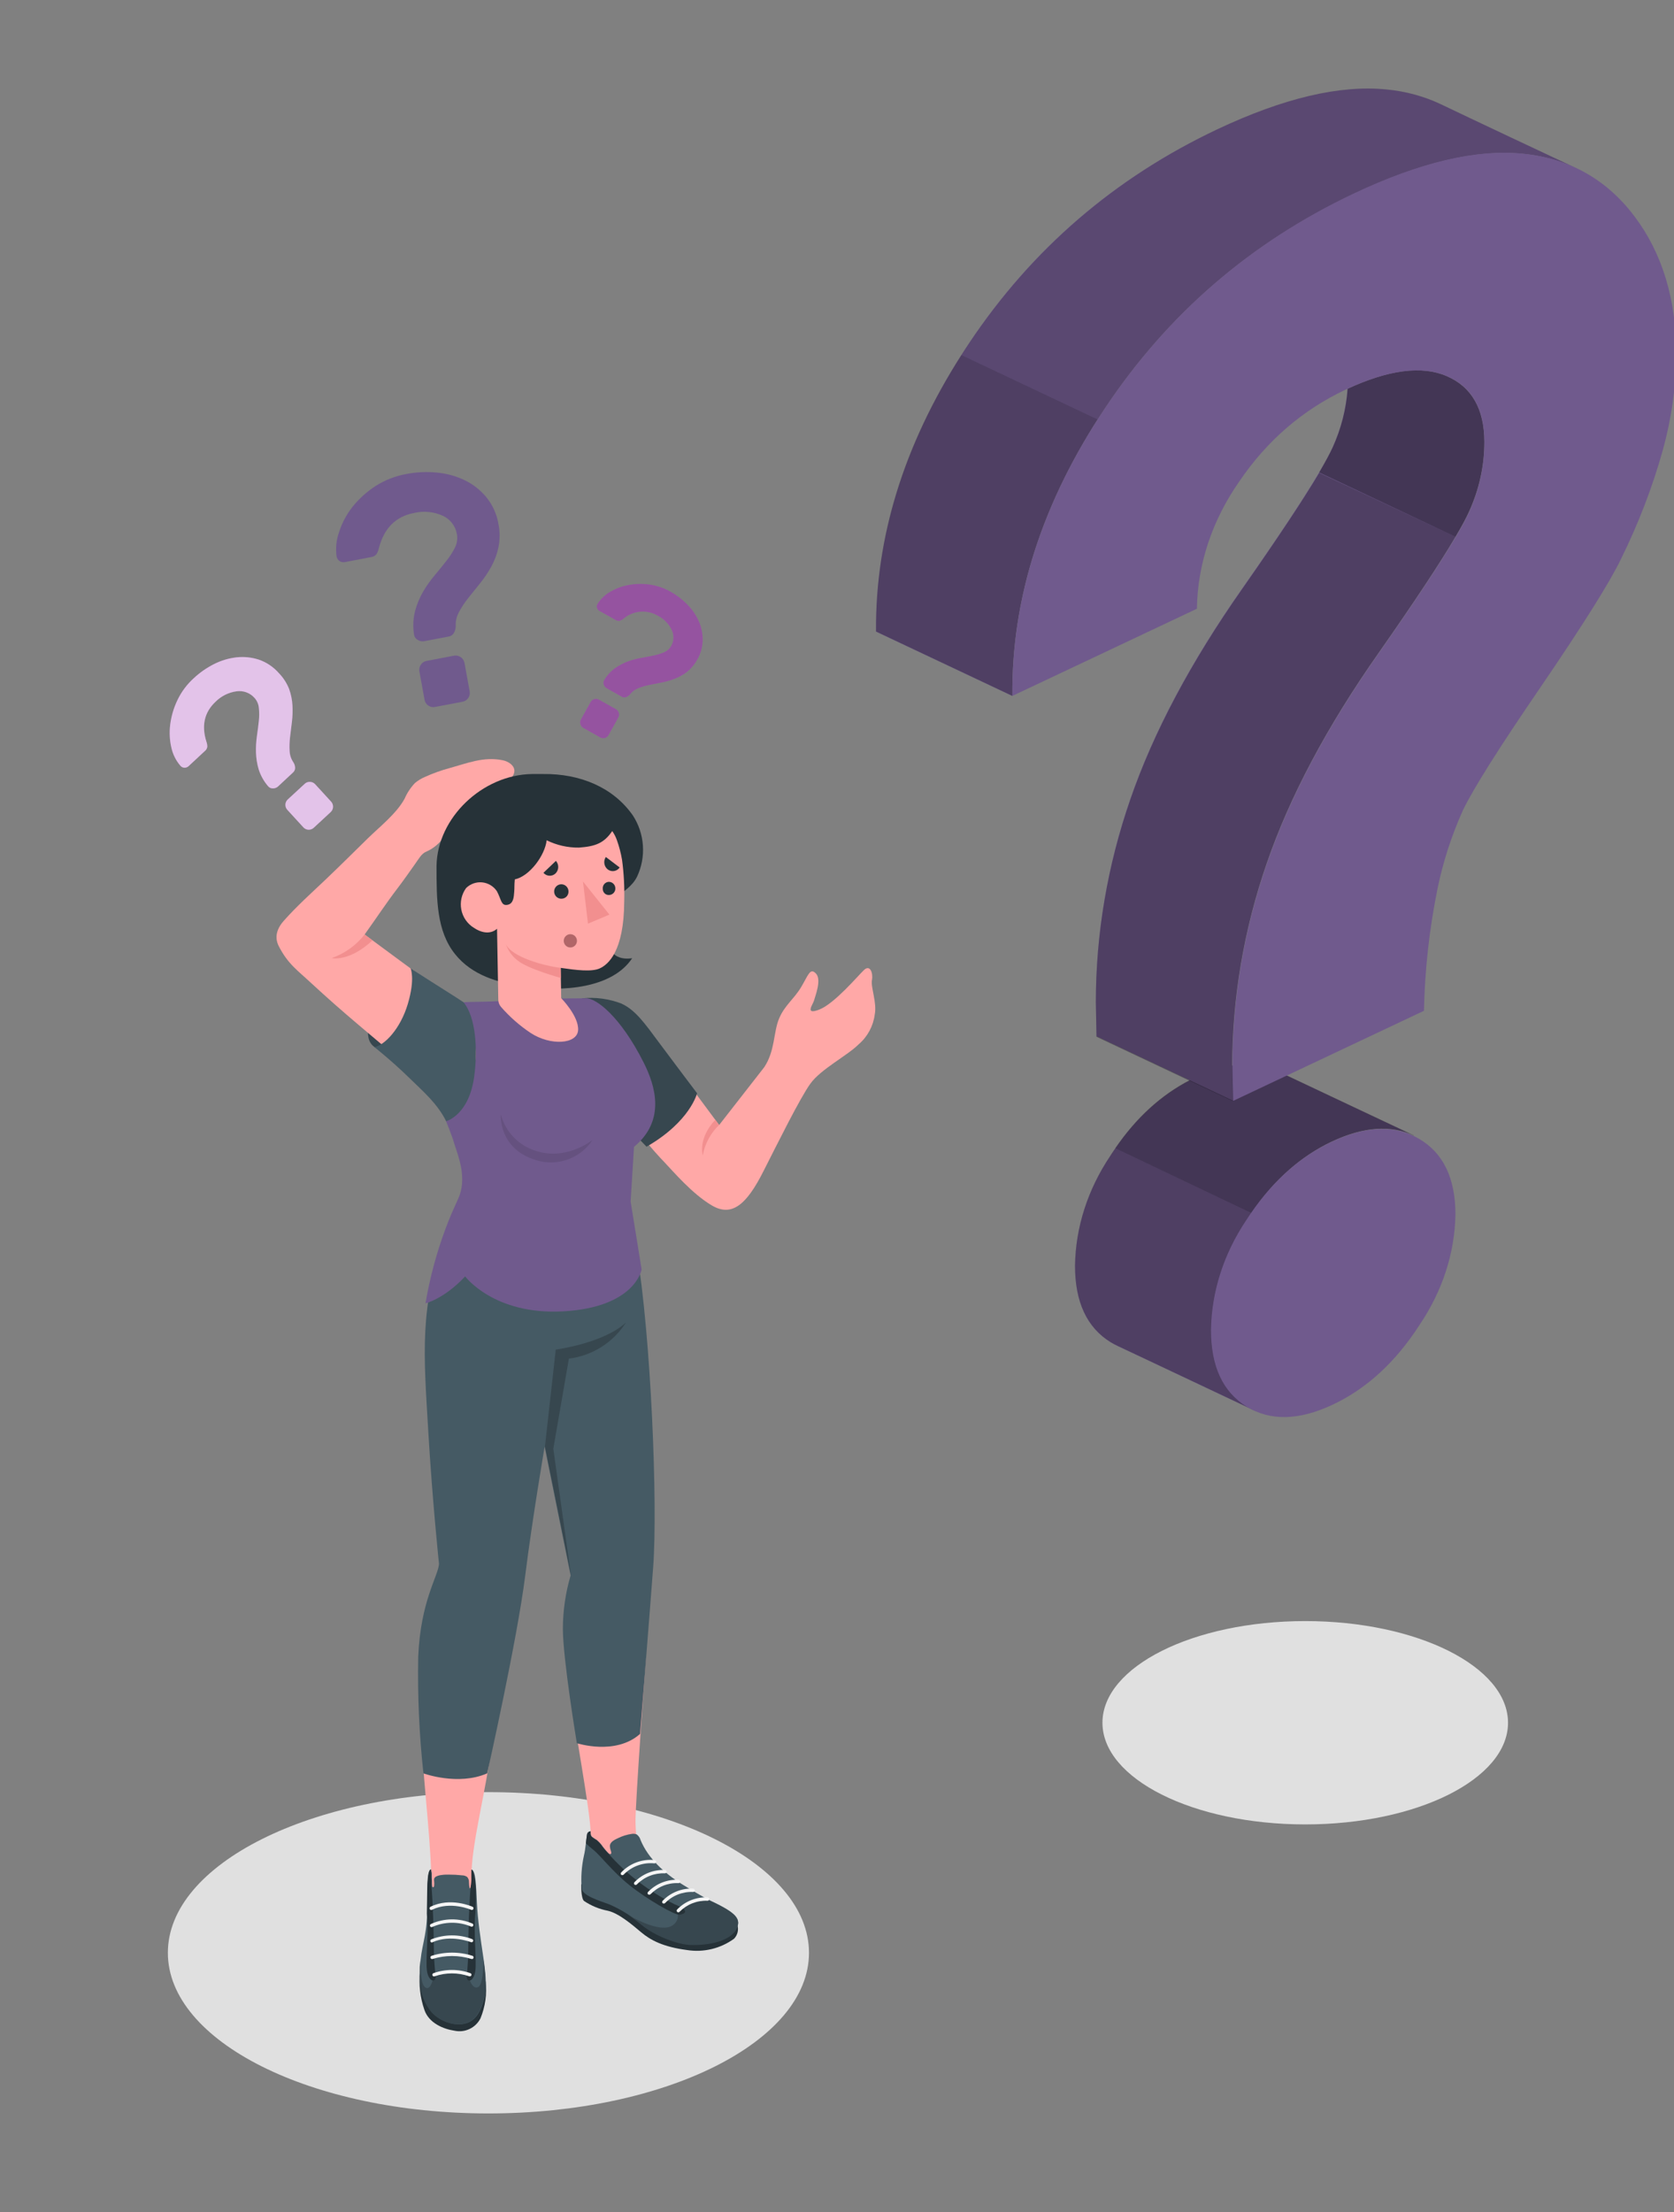 <svg width="427" height="564" viewBox="0 0 427 564" fill="none" xmlns="http://www.w3.org/2000/svg">
<rect x="0" y="0" width="427" height="564" fill="#808080" stroke="none"/>
<g clip-path="url(#clip0_131_950)">
<path d="M332.936 465.16C361.504 465.16 384.662 453.556 384.662 439.24C384.662 424.925 361.504 413.32 332.936 413.32C304.369 413.32 281.21 424.925 281.21 439.24C281.21 453.556 304.369 465.16 332.936 465.16Z" fill="#E0E0E0"/>
<path d="M124.587 538.854C169.747 538.854 206.356 520.515 206.356 497.894C206.356 475.272 169.747 456.934 124.587 456.934C79.428 456.934 42.818 475.272 42.818 497.894C42.818 520.515 79.428 538.854 124.587 538.854Z" fill="#E0E0E0"/>
<path d="M162.102 464.693C161.97 460.693 164.832 421.6 164.832 421.6L145.908 435.413C149.791 458.72 150.626 464.227 150.692 468.04C150.612 468.358 150.576 468.686 150.586 469.013C150.586 473.547 155.688 475.987 159.651 479.013C163.018 481.663 166.605 484.018 170.372 486.053C173.247 487.507 179.105 487.64 179.82 485.773C174.997 482.067 167.986 476.52 164.143 472.293C162.314 470.267 162.248 468.667 162.102 464.693Z" fill="#FFA8A7"/>
<path d="M188.05 490.667C188.264 491.289 188.303 491.959 188.16 492.602C188.017 493.245 187.699 493.835 187.242 494.307C183.766 496.828 179.44 497.863 175.209 497.187C169.192 496.4 165.932 494.68 163.534 492.653C161.135 490.627 157.756 487.773 155.026 487.173C152.855 486.758 150.791 485.905 148.956 484.667C148.148 483.88 148.254 480.387 148.254 480.387L188.05 490.667Z" fill="#263238"/>
<path d="M150.652 466.933C150.43 466.94 150.216 467.025 150.049 467.173C149.882 467.322 149.772 467.525 149.738 467.746C149.552 468.706 149.354 471.506 148.956 473.08C148.341 475.861 148.144 478.72 148.373 481.56C148.704 483.36 152.813 484.6 155.45 485.56C158.551 486.918 161.429 488.743 163.984 490.973C167.672 493.748 172.073 495.4 176.666 495.733C181.305 495.733 186.526 494.186 187.732 492.026C189.203 489.36 188.05 487.8 181.172 484.586C179.847 483.986 175.301 481.253 173.738 480.266C169.523 477.6 165.349 473.88 163.401 469.16C163.244 468.583 162.898 468.075 162.42 467.72C162.003 467.539 161.54 467.492 161.095 467.586C159.946 467.755 158.83 468.096 157.782 468.6C156.868 469.04 155.556 469.56 155.569 470.746C155.597 471.158 155.686 471.562 155.834 471.946C155.913 472.2 155.98 472.52 155.834 472.666C155.688 472.813 155.37 472.666 155.185 472.48C154.51 471.786 153.894 471.036 153.343 470.24C153.017 469.832 152.648 469.461 152.243 469.133C151.837 468.902 151.448 468.643 151.076 468.36C150.573 468 150.679 467.493 150.652 466.933Z" fill="#455A64"/>
<path d="M163.984 491.04C162.778 490.053 161.506 489.08 160.234 488.227C160.234 488.227 168.317 493.173 171.577 490.893C172.182 490.507 172.625 489.91 172.821 489.217C173.016 488.523 172.951 487.782 172.638 487.133C172.638 486.573 177.779 484.16 179.82 483.92C180.39 484.24 180.867 484.493 181.145 484.627C188.023 487.84 189.176 489.387 187.705 492.067C186.499 494.227 182.722 495.92 176.733 495.92C172.836 496 166.767 493.333 163.984 491.04Z" fill="#37474F"/>
<path d="M172.068 485.52C176.348 487.24 174.52 488.04 173.327 488.187C172.134 488.333 164.938 484.187 160.539 480.64C156.139 477.093 153.078 473 151.381 471.667C150.745 471.173 150.056 470.56 149.447 469.987C149.566 469.04 149.659 468.173 149.738 467.72C149.772 467.498 149.882 467.296 150.049 467.147C150.216 466.999 150.43 466.913 150.652 466.907C150.652 467.467 150.573 467.987 150.997 468.4C151.368 468.684 151.758 468.942 152.163 469.173C152.569 469.501 152.937 469.872 153.263 470.28C153.815 471.077 154.431 471.826 155.105 472.52C159.874 477.913 165.634 482.327 172.068 485.52Z" fill="#263238"/>
<path d="M173.022 487.586C172.924 487.582 172.83 487.545 172.757 487.479C172.714 487.446 172.678 487.403 172.651 487.355C172.624 487.308 172.607 487.255 172.601 487.2C172.595 487.145 172.6 487.09 172.615 487.037C172.631 486.985 172.656 486.935 172.691 486.893C173.699 485.84 174.919 485.016 176.27 484.478C177.621 483.94 179.071 483.699 180.523 483.773C180.636 483.786 180.74 483.844 180.812 483.934C180.884 484.023 180.918 484.138 180.907 484.253C180.894 484.364 180.838 484.465 180.751 484.535C180.664 484.605 180.554 484.637 180.443 484.626C179.133 484.571 177.826 484.792 176.605 485.274C175.384 485.756 174.277 486.489 173.353 487.426C173.313 487.475 173.262 487.515 173.205 487.543C173.148 487.57 173.085 487.585 173.022 487.586Z" fill="#F5F5F5"/>
<path d="M169.298 485.333C169.197 485.337 169.098 485.304 169.02 485.24C168.945 485.158 168.903 485.051 168.903 484.94C168.903 484.828 168.945 484.721 169.02 484.64C170.03 483.59 171.252 482.77 172.602 482.235C173.953 481.699 175.402 481.46 176.852 481.533C176.964 481.545 177.067 481.602 177.138 481.691C177.209 481.78 177.242 481.893 177.23 482.006C177.217 482.119 177.161 482.223 177.073 482.294C176.984 482.366 176.872 482.399 176.759 482.386C175.449 482.328 174.14 482.548 172.919 483.03C171.698 483.512 170.591 484.247 169.669 485.186C169.624 485.24 169.567 485.281 169.502 485.306C169.437 485.332 169.367 485.341 169.298 485.333Z" fill="#F5F5F5"/>
<path d="M165.561 483.08C165.465 483.081 165.371 483.048 165.296 482.986C165.218 482.907 165.174 482.799 165.174 482.686C165.174 482.574 165.218 482.466 165.296 482.386C166.307 481.338 167.528 480.518 168.879 479.983C170.229 479.447 171.678 479.207 173.128 479.28C173.184 479.285 173.238 479.301 173.288 479.327C173.337 479.353 173.381 479.389 173.417 479.433C173.453 479.476 173.479 479.526 173.496 479.58C173.512 479.634 173.518 479.69 173.512 479.746C173.507 479.803 173.491 479.857 173.465 479.907C173.439 479.957 173.404 480.001 173.361 480.037C173.317 480.073 173.268 480.1 173.214 480.116C173.161 480.133 173.104 480.139 173.049 480.133C171.738 480.075 170.43 480.294 169.209 480.777C167.987 481.259 166.88 481.994 165.959 482.933C165.909 482.988 165.847 483.031 165.778 483.056C165.709 483.082 165.634 483.09 165.561 483.08Z" fill="#F5F5F5"/>
<path d="M162.102 480.587C162.006 480.588 161.912 480.555 161.837 480.494C161.797 480.455 161.764 480.408 161.742 480.357C161.72 480.305 161.709 480.25 161.709 480.194C161.709 480.137 161.72 480.082 161.742 480.03C161.764 479.979 161.797 479.932 161.837 479.894C162.846 478.843 164.068 478.022 165.419 477.486C166.77 476.95 168.219 476.712 169.669 476.787C169.779 476.8 169.88 476.857 169.95 476.944C170.019 477.031 170.051 477.142 170.04 477.254C170.027 477.365 169.971 477.466 169.884 477.536C169.797 477.605 169.687 477.638 169.576 477.627C168.266 477.575 166.96 477.797 165.74 478.279C164.519 478.761 163.412 479.492 162.487 480.427C162.442 480.485 162.383 480.53 162.315 480.558C162.248 480.586 162.175 480.596 162.102 480.587Z" fill="#F5F5F5"/>
<path d="M158.723 478.093C158.628 478.089 158.535 478.056 158.458 478C158.379 477.92 158.335 477.812 158.335 477.7C158.335 477.587 158.379 477.48 158.458 477.4C159.551 476.255 160.889 475.377 162.37 474.832C163.851 474.286 165.437 474.088 167.006 474.253C167.062 474.256 167.116 474.271 167.166 474.297C167.216 474.322 167.26 474.358 167.295 474.403C167.33 474.447 167.356 474.498 167.37 474.552C167.384 474.607 167.386 474.664 167.377 474.72C167.363 474.831 167.307 474.932 167.221 475.002C167.134 475.071 167.023 475.104 166.913 475.093C165.487 474.951 164.047 475.132 162.699 475.621C161.351 476.11 160.129 476.895 159.121 477.92C159.074 477.98 159.013 478.027 158.944 478.058C158.874 478.088 158.798 478.1 158.723 478.093Z" fill="#F5F5F5"/>
<path d="M126.454 439.4L107.358 439.053C107.636 451.88 109.664 466.107 110.008 478.133C110.008 480.4 110.008 495.733 110.803 500.4C112.128 507.4 120.345 506.453 120.782 502.267C121.219 498.08 120.252 480.173 120.278 478.267C120.199 470.56 123.79 457.533 125.685 443.68C125.765 443.053 126.361 440.067 126.454 439.4Z" fill="#FFA8A7"/>
<path d="M123.883 505.173C124.238 508.382 123.782 511.629 122.558 514.613C121.952 515.798 120.974 516.749 119.776 517.318C118.578 517.887 117.227 518.043 115.932 517.76C113.109 517.347 109.385 515.827 108.246 512.427C107.167 509.295 106.787 505.963 107.133 502.667L123.883 505.173Z" fill="#263238"/>
<path d="M109.955 476.667C108.829 476.867 109.041 482.4 108.935 487.96C108.816 493.933 107.318 496.546 107.172 501.44C107 507.04 107.543 509.44 109.823 512.613C112.102 515.786 119.219 518.347 122.094 513.227C124.44 509.053 124.122 504.72 123.313 499.227C122.505 493.733 121.869 489.573 121.657 485.227C121.445 480.88 121.352 477.027 120.332 476.667C120.332 477.28 120.332 478.067 120.332 478.667C120.332 479.267 120.424 481.333 119.788 481.467C119.69 480.952 119.633 480.43 119.616 479.906C119.646 479.422 119.489 478.945 119.179 478.573C118.795 478.289 118.33 478.139 117.854 478.146C116.718 478.018 115.577 477.956 114.435 477.96C113.865 477.96 113.282 477.96 112.725 478.053C112.235 478.091 111.756 478.212 111.307 478.413C111.175 478.47 111.056 478.554 110.958 478.659C110.86 478.765 110.785 478.89 110.737 479.026C110.697 479.238 110.697 479.455 110.737 479.667C110.784 480.047 110.784 480.432 110.737 480.813C110.737 480.986 110.618 481.2 110.446 481.173C110.273 481.147 110.247 480.987 110.234 480.853C110.154 480.187 110.234 479.693 110.154 478.92C110.154 478.56 110.154 478.067 110.154 477.707C110.154 477.347 109.969 477.027 109.955 476.667Z" fill="#455A64"/>
<path d="M107.265 499.84C107.265 500.654 107.093 506 108.59 506.8C110.088 507.6 110.671 503.44 110.671 503.44C110.671 503.44 114.183 501.96 119.696 503.747C119.51 504.627 120.597 507.374 121.988 506.627C123.38 505.88 123.313 499.787 123.313 499.707C124.069 505.04 124.307 509.174 121.988 513.227C119.112 518.347 111.97 515.76 109.717 512.614C107.464 509.467 106.92 507.04 107.066 501.44C107.132 500.88 107.225 500.36 107.265 499.84Z" fill="#37474F"/>
<path d="M111.108 503.747C111.281 505.747 109.266 505.28 108.895 502.413C108.524 499.547 109.399 492.76 108.895 487.907C109.001 482.347 108.789 476.813 109.916 476.613C109.909 476.68 109.909 476.747 109.916 476.813L110.048 479.627C110.022 480.026 110.022 480.427 110.048 480.827C110.419 484.907 110.644 492.827 110.658 496.587C110.681 498.98 110.831 501.37 111.108 503.747Z" fill="#263238"/>
<path d="M119.059 503.747C119.319 501.387 119.447 499.014 119.444 496.64C119.444 492.907 119.682 485.08 120.053 480.973C120.197 480.213 120.255 479.439 120.226 478.667C120.226 478.107 120.226 477.333 120.226 476.8C120.226 476.8 120.226 476.72 120.226 476.667C120.968 476.947 121.233 479.147 121.392 481.92C121.392 483.533 121.392 485.533 121.246 487.96C120.742 492.813 121.617 499.693 121.246 502.507C120.875 505.32 118.927 505.747 119.059 503.747Z" fill="#263238"/>
<path d="M119.841 503.893H119.695C116.832 502.899 113.72 502.899 110.856 503.893C110.804 503.913 110.748 503.923 110.693 503.922C110.637 503.92 110.582 503.907 110.53 503.885C110.479 503.862 110.433 503.829 110.395 503.788C110.356 503.747 110.326 503.699 110.306 503.647C110.286 503.594 110.277 503.538 110.278 503.482C110.28 503.426 110.292 503.37 110.315 503.319C110.338 503.268 110.37 503.221 110.411 503.182C110.451 503.144 110.499 503.113 110.551 503.093C113.607 501.996 116.945 501.996 120 503.093C120.052 503.112 120.1 503.142 120.14 503.18C120.181 503.218 120.213 503.264 120.235 503.315C120.258 503.366 120.27 503.422 120.27 503.477C120.271 503.533 120.26 503.588 120.239 503.64C120.206 503.718 120.151 503.784 120.08 503.83C120.008 503.875 119.925 503.897 119.841 503.893Z" fill="#F5F5F5"/>
<path d="M120.385 499.467C120.337 499.478 120.287 499.478 120.239 499.467C117.02 498.461 113.573 498.461 110.353 499.467C110.3 499.485 110.244 499.493 110.188 499.49C110.131 499.487 110.076 499.472 110.026 499.448C109.975 499.423 109.93 499.388 109.893 499.346C109.856 499.303 109.828 499.253 109.81 499.2C109.791 499.147 109.783 499.092 109.787 499.036C109.79 498.98 109.804 498.926 109.829 498.876C109.854 498.827 109.889 498.782 109.931 498.746C109.973 498.71 110.022 498.683 110.075 498.666C113.476 497.577 117.13 497.577 120.531 498.666C120.624 498.701 120.702 498.768 120.751 498.855C120.8 498.941 120.818 499.043 120.801 499.141C120.783 499.239 120.732 499.329 120.656 499.393C120.58 499.457 120.484 499.493 120.385 499.493V499.467Z" fill="#F5F5F5"/>
<path d="M110.181 495.28C110.1 495.278 110.021 495.253 109.953 495.208C109.885 495.163 109.831 495.1 109.796 495.026C109.752 494.924 109.749 494.807 109.788 494.703C109.828 494.598 109.907 494.513 110.008 494.466C113.356 493.142 117.074 493.118 120.438 494.4C120.49 494.419 120.538 494.448 120.578 494.487C120.619 494.525 120.651 494.571 120.673 494.622C120.695 494.673 120.707 494.728 120.708 494.784C120.708 494.84 120.698 494.895 120.676 494.946C120.635 495.05 120.555 495.133 120.453 495.178C120.352 495.223 120.237 495.226 120.133 495.186C120.133 495.186 114.938 493.133 110.366 495.186C110.312 495.231 110.249 495.263 110.181 495.28Z" fill="#F5F5F5"/>
<path d="M110.088 491.36C110.008 491.361 109.929 491.338 109.861 491.296C109.793 491.254 109.739 491.193 109.704 491.12C109.658 491.019 109.653 490.904 109.69 490.8C109.727 490.695 109.803 490.609 109.902 490.56C111.564 489.798 113.365 489.394 115.191 489.373C117.016 489.353 118.826 489.716 120.504 490.44C120.554 490.463 120.599 490.496 120.637 490.537C120.674 490.577 120.703 490.625 120.722 490.678C120.74 490.73 120.748 490.785 120.745 490.841C120.742 490.896 120.727 490.95 120.703 491C120.68 491.051 120.647 491.096 120.607 491.134C120.566 491.171 120.519 491.2 120.467 491.219C120.415 491.238 120.36 491.246 120.305 491.242C120.249 491.239 120.196 491.225 120.146 491.2C118.572 490.544 116.882 490.217 115.178 490.237C113.474 490.258 111.792 490.626 110.234 491.32C110.188 491.341 110.138 491.355 110.088 491.36Z" fill="#F5F5F5"/>
<path d="M109.995 486.973C109.898 486.975 109.803 486.943 109.727 486.883C109.651 486.822 109.597 486.738 109.575 486.642C109.554 486.547 109.565 486.447 109.608 486.36C109.65 486.272 109.722 486.201 109.81 486.16C114.859 483.653 120.305 486.053 120.531 486.16C120.583 486.18 120.631 486.211 120.671 486.251C120.711 486.291 120.742 486.339 120.762 486.392C120.782 486.445 120.791 486.502 120.787 486.558C120.784 486.615 120.769 486.67 120.743 486.72C120.696 486.822 120.612 486.902 120.508 486.942C120.404 486.982 120.288 486.979 120.186 486.933C120.186 486.933 114.885 484.6 110.194 486.933C110.133 486.965 110.064 486.979 109.995 486.973Z" fill="#F5F5F5"/>
<path d="M113.639 314.667C106.907 333.427 108.087 345.2 109.239 364.866C110.3 382.893 111.983 398.773 111.983 398.773C111.718 401.973 107.291 408.213 106.682 422.347C106.486 432.298 106.929 442.252 108.007 452.146C108.007 452.146 116.82 455.386 124.267 452.146C124.267 452.146 131.887 418.293 133.968 401.747C135.77 387.307 138.924 368.853 138.924 368.853L145.55 401.68C144.255 406.092 143.59 410.666 143.576 415.267C143.576 422.987 147.141 444.453 147.141 444.453C147.141 444.453 157.013 447.667 163.268 442.08C163.268 442.08 165.747 411.187 166.621 399.413C167.787 383.707 166.091 340.653 162.341 318.613L113.639 314.667Z" fill="#455A64"/>
<path d="M139.004 368.8L141.76 344.106C141.76 344.106 154.098 342.453 159.69 337.16C158.086 339.684 155.948 341.821 153.428 343.419C150.908 345.016 148.069 346.034 145.113 346.4L141.137 369.386L145.643 401.626L139.004 368.8Z" fill="#37474F"/>
<path d="M169.51 296.36C163.507 290.146 152.667 276.093 152.667 276.093L146.544 254.76C147.913 254.831 149.284 254.831 150.653 254.76C157.279 255.2 159.227 255.773 163.348 260.306C166.621 263.92 179.105 281.066 183.438 286.84L194.954 272.08C197.724 267.88 197.274 263.173 198.705 259.746C200.136 256.32 202.455 254.813 204.31 251.746C206.166 248.68 206.603 246.626 208.127 248.213C209.651 249.8 207.888 254.066 207.663 255.04C207.438 256.013 205.106 258.906 208.988 257.4C212.871 255.893 218.861 248.76 220.398 247.306C221.936 245.853 222.757 248.106 222.413 249.893C222.068 251.68 223.738 255.706 223.128 258.653C222.749 261.617 221.284 264.332 219.02 266.266C216.224 269.093 209.386 272.573 206.709 276.293C204.032 280.013 198.32 291.573 194.782 298.533C190.343 307.386 186.566 310.306 181.53 307.32C176.494 304.333 171.723 298.666 169.51 296.36Z" fill="#FFA8A7"/>
<path d="M148.492 254.533C151.881 254.192 155.301 254.649 158.484 255.866C162.076 257.493 164.514 260.986 168.026 265.72C171.538 270.453 177.806 278.733 177.806 278.733C177.806 278.733 176.11 285.92 164.925 292.373L146.664 273.453L148.492 254.533Z" fill="#37474F"/>
<path d="M183.438 286.826C181.254 288.9 179.79 291.625 179.264 294.6C179.264 294.6 177.938 290.32 182.457 285.506L183.438 286.826Z" fill="#F28F8F"/>
<path d="M161.718 292.413C169.868 285.666 167.178 276.88 164.209 270.96C158.259 259.133 152.071 254.48 149.486 254.52L133.279 254.68C125.54 255.746 119.55 255.213 117.681 255.653C112.911 256.786 112.805 260.733 112.619 265.84C112.42 271.44 109.571 270.493 111.016 279.746C112.719 283.186 114.215 286.726 115.495 290.346C116.369 293.546 118.834 298.64 117.522 303.813C117.019 305.813 115.667 307.813 113.639 313.293C111.34 319.453 109.632 325.82 108.537 332.306C108.537 332.306 113.268 331.2 118.649 325.44C118.649 325.44 126.004 335.346 143.695 334.346C162.049 333.306 163.666 323.68 163.666 323.68L160.857 306.346C161.281 299.346 161.466 296.813 161.718 292.413Z" fill="#705A8D"/>
<path opacity="0.1" d="M151.13 290.667C151.13 290.667 144.504 296 136.725 293.44C134.558 292.787 132.593 291.586 131.018 289.952C129.443 288.318 128.31 286.306 127.726 284.107C127.726 284.107 127.064 292.974 136.844 295.827C139.46 296.625 142.262 296.555 144.835 295.625C147.409 294.696 149.616 292.957 151.13 290.667Z" fill="black"/>
<path d="M104.734 246.906C102.335 245.146 89.415 262.546 95.457 266.906C101.5 271.266 107.941 258.906 106.642 253.066C105.344 247.226 104.734 246.906 104.734 246.906Z" fill="#37474F"/>
<path d="M93.006 238.266C96.239 233.76 98.439 230.36 101.394 226.493C103.064 224.293 104.138 222.733 105.741 220.48C106.854 218.933 107.504 217.627 108.749 217.133C110.14 216.517 111.383 215.608 112.394 214.467C113.013 213.745 113.584 212.983 114.103 212.187C115.971 209.584 118.203 207.267 120.729 205.306C123.38 203.24 126.282 201.64 128.985 199.667C130.589 198.493 132.312 196.56 130.311 194.813C129.689 194.308 128.95 193.969 128.164 193.826C123.34 192.853 119.166 194.6 114.474 195.893C112.434 196.453 110.441 197.17 108.511 198.04C107.553 198.431 106.659 198.966 105.86 199.627C104.751 200.793 103.854 202.147 103.21 203.627C101.156 207.427 96.823 210.813 93.788 213.786C90.223 217.28 87.042 220.453 82.974 224.333C79.317 227.8 75.725 231 72.372 234.786C69.603 237.906 70.676 240.306 71.047 241.12C73.433 245.84 76.03 247.506 79.157 250.453C80.191 251.413 81.238 252.36 82.285 253.306C86.34 256.986 90.395 260.426 94.609 263.973C99.115 267.706 100.97 269.52 104.986 273.146C107.52 275.488 109.631 278.253 111.228 281.32C118.185 282.48 125.023 271.773 119.06 259.253C118.079 257.228 116.595 255.492 114.753 254.213C107.411 248.947 93.006 238.266 93.006 238.266Z" fill="#FFA8A7"/>
<path d="M93.006 238.266C90.835 241.039 87.919 243.126 84.604 244.279C84.604 244.279 89.043 245.346 95.007 239.759L93.006 238.266Z" fill="#F28F8F"/>
<path d="M118.238 255.546C116.608 254.413 112.645 252 104.734 246.906C104.734 246.906 105.953 249.48 104.032 255.946C102.11 262.413 98.055 266.506 95.51 266.973C95.51 266.973 99.937 270.493 104.018 274.466C108.1 278.44 111.453 281.253 113.812 285.866C113.812 285.866 119.643 284.36 120.968 274.413C121.895 267.44 121.339 259.253 118.238 255.546Z" fill="#455A64"/>
<path d="M162.5 223.52C163.665 221.043 164.178 218.306 163.99 215.572C163.802 212.838 162.92 210.199 161.427 207.907C156.404 200.72 147.936 197.24 138.58 197.347H135.678C123.049 197.56 111.572 208.467 111.347 220.747C111.347 229.387 111.347 237.373 116.078 243.267C120.438 248.747 127.236 250.547 132.974 251.427C143.947 253.107 156.272 251.827 161.254 244.307C161.254 244.307 154.628 245.64 155.463 238.733C155.582 237.64 154.549 236.44 152.733 235.2C154.005 232.984 155.502 230.906 157.199 229C159.068 227.12 161.228 226.067 162.5 223.52Z" fill="#263238"/>
<path d="M159.227 229.826C159.16 242.693 155.065 245.933 153.011 246.893C150.957 247.853 146.929 247.346 143.019 246.773L143.152 254.493C143.152 254.493 147.724 259.146 147.459 262.693C147.194 266.24 140.462 266.693 135.36 263.373C132.549 261.5 130 259.258 127.779 256.706C127.356 256.213 127.117 255.585 127.103 254.933L126.785 236.786C126.785 236.786 124.692 239.093 120.875 236.56C120.05 236.053 119.34 235.379 118.788 234.581C118.236 233.782 117.855 232.877 117.67 231.923C117.484 230.969 117.498 229.987 117.709 229.038C117.921 228.089 118.327 227.196 118.9 226.413C119.44 225.886 120.087 225.484 120.798 225.235C121.508 224.987 122.264 224.899 123.012 224.976C123.76 225.054 124.482 225.295 125.127 225.684C125.772 226.073 126.325 226.599 126.746 227.226C127.912 229.413 127.806 230.96 129.396 230.706C130.986 230.453 131.053 228.72 131.159 227.48C131.265 226.24 131.159 225.84 131.318 224.213C135.094 223.4 139.004 218.106 139.441 214.24C142 215.506 144.82 216.145 147.671 216.106C151.898 215.813 154.085 214.96 156.165 211.893C156.661 212.595 157.058 213.362 157.345 214.173C157.933 215.815 158.377 217.506 158.67 219.226C159.142 222.739 159.328 226.284 159.227 229.826Z" fill="#FFA8A7"/>
<path d="M143.019 246.773C138.898 246.293 130.403 244 129.025 240.667C129.582 242.359 130.641 243.838 132.06 244.906C134.631 247.04 143.059 249.346 143.059 249.346L143.019 246.773Z" fill="#F28F8F"/>
<path d="M147.167 239.84C147.175 240.175 147.084 240.506 146.905 240.789C146.726 241.072 146.467 241.295 146.162 241.43C145.857 241.565 145.519 241.606 145.19 241.547C144.862 241.489 144.559 241.333 144.318 241.101C144.078 240.868 143.912 240.569 143.84 240.241C143.769 239.914 143.796 239.572 143.918 239.26C144.04 238.948 144.252 238.679 144.526 238.488C144.8 238.297 145.124 238.192 145.458 238.187C145.902 238.18 146.331 238.349 146.651 238.659C146.971 238.969 147.157 239.393 147.167 239.84Z" fill="#B16668"/>
<path d="M145.007 227.173C145.029 227.41 145.004 227.648 144.934 227.875C144.863 228.102 144.749 228.312 144.598 228.495C144.446 228.677 144.26 228.827 144.051 228.937C143.841 229.046 143.612 229.113 143.377 229.133C143.015 229.172 142.649 229.101 142.327 228.929C142.005 228.758 141.741 228.493 141.569 228.17C141.398 227.846 141.326 227.478 141.364 227.114C141.401 226.749 141.546 226.404 141.78 226.123C142.014 225.841 142.326 225.637 142.676 225.535C143.027 225.434 143.399 225.44 143.746 225.553C144.093 225.666 144.398 225.88 144.623 226.169C144.847 226.458 144.981 226.807 145.007 227.173Z" fill="#263238"/>
<path d="M156.96 226.413C156.993 226.848 156.855 227.278 156.574 227.61C156.294 227.942 155.894 228.149 155.463 228.186C155.246 228.213 155.025 228.193 154.816 228.126C154.607 228.06 154.415 227.948 154.253 227.8C154.091 227.652 153.962 227.471 153.876 227.268C153.79 227.066 153.748 226.847 153.753 226.626C153.732 226.411 153.753 226.193 153.816 225.985C153.879 225.778 153.983 225.585 154.121 225.418C154.26 225.252 154.43 225.115 154.621 225.016C154.813 224.916 155.023 224.856 155.238 224.84C155.673 224.822 156.097 224.977 156.42 225.271C156.742 225.565 156.936 225.976 156.96 226.413Z" fill="#263238"/>
<path d="M148.704 224.746L149.977 235.493L155.45 233.199L148.704 224.746Z" fill="#F28F8F"/>
<path d="M138.62 222.533L141.8 219.493C142.196 219.936 142.408 220.516 142.39 221.112C142.373 221.708 142.128 222.274 141.707 222.693C141.498 222.893 141.249 223.049 140.978 223.149C140.707 223.25 140.418 223.294 140.129 223.279C139.841 223.264 139.558 223.191 139.298 223.062C139.039 222.934 138.808 222.754 138.62 222.533Z" fill="#263238"/>
<path d="M154.535 218.506L158.06 221.173C157.898 221.414 157.689 221.619 157.445 221.775C157.201 221.931 156.928 222.036 156.642 222.082C156.357 222.128 156.065 222.115 155.785 222.044C155.504 221.972 155.242 221.844 155.012 221.666C154.551 221.298 154.245 220.767 154.157 220.181C154.068 219.594 154.203 218.996 154.535 218.506Z" fill="#263238"/>
<path d="M103.727 120.84C106.268 120.352 108.865 120.235 111.44 120.493C113.9 120.71 116.301 121.369 118.529 122.44C120.668 123.467 122.558 124.95 124.069 126.786C125.662 128.752 126.721 131.099 127.143 133.6C127.541 135.562 127.541 137.584 127.143 139.546C126.787 141.254 126.18 142.899 125.341 144.426C124.527 145.913 123.582 147.323 122.518 148.64C121.458 149.973 120.451 151.2 119.51 152.386C118.61 153.503 117.812 154.699 117.125 155.96C116.493 157.079 116.186 158.354 116.237 159.64C116.245 160.238 116.094 160.827 115.8 161.346C115.661 161.592 115.47 161.804 115.241 161.968C115.012 162.131 114.751 162.242 114.474 162.293L108.233 163.48C107.936 163.539 107.631 163.538 107.335 163.476C107.039 163.414 106.758 163.293 106.51 163.12C106.251 162.971 106.033 162.76 105.873 162.507C105.714 162.254 105.619 161.965 105.595 161.666C105.291 159.694 105.39 157.679 105.887 155.746C106.358 154.024 107.049 152.37 107.941 150.826C108.804 149.356 109.793 147.964 110.896 146.666C111.996 145.333 112.99 144.133 113.905 142.96C114.745 141.906 115.474 140.766 116.078 139.56C116.598 138.513 116.761 137.322 116.542 136.173C116.366 135.16 115.947 134.205 115.321 133.392C114.695 132.579 113.881 131.931 112.95 131.506C110.641 130.451 108.048 130.202 105.582 130.8C100.935 131.688 97.953 134.684 96.637 139.786C96.521 140.324 96.315 140.838 96.027 141.306C95.66 141.734 95.142 142.001 94.583 142.053L87.957 143.32C87.499 143.402 87.028 143.311 86.632 143.066C86.424 142.928 86.246 142.747 86.112 142.536C85.977 142.325 85.888 142.088 85.85 141.84C85.564 139.736 85.791 137.595 86.512 135.6C87.263 133.295 88.411 131.142 89.905 129.24C91.58 127.156 93.575 125.356 95.815 123.906C98.23 122.377 100.917 121.335 103.727 120.84ZM115.826 167.173C116.415 167.07 117.021 167.202 117.516 167.541C118.01 167.879 118.355 168.397 118.476 168.986L119.802 176.266C119.862 176.558 119.862 176.859 119.8 177.151C119.738 177.442 119.617 177.718 119.444 177.96C119.281 178.208 119.071 178.42 118.825 178.585C118.579 178.75 118.303 178.864 118.013 178.92L110.949 180.253C110.657 180.314 110.356 180.314 110.064 180.252C109.772 180.19 109.496 180.068 109.253 179.893C109.006 179.729 108.795 179.517 108.631 179.27C108.467 179.023 108.354 178.745 108.299 178.453L106.974 171.173C106.918 170.88 106.923 170.579 106.986 170.288C107.05 169.997 107.172 169.722 107.345 169.48C107.503 169.228 107.713 169.012 107.959 168.847C108.206 168.682 108.484 168.57 108.776 168.52L115.826 167.173Z" fill="#705A8D"/>
<path d="M171.074 150.879C172.637 151.751 174.066 152.847 175.315 154.133C176.529 155.337 177.513 156.757 178.217 158.319C178.892 159.814 179.24 161.437 179.238 163.079C179.236 164.829 178.779 166.549 177.912 168.066C177.263 169.282 176.386 170.36 175.328 171.239C174.381 171.979 173.332 172.577 172.214 173.013C171.127 173.44 170.005 173.77 168.861 173.999L165.628 174.639C164.658 174.827 163.708 175.108 162.792 175.479C161.967 175.787 161.246 176.323 160.711 177.026C160.45 177.349 160.107 177.593 159.717 177.733C159.534 177.802 159.338 177.829 159.144 177.813C158.949 177.797 158.76 177.738 158.591 177.639L154.761 175.479C154.388 175.274 154.112 174.929 153.992 174.519C153.927 174.325 153.908 174.118 153.935 173.914C153.963 173.71 154.037 173.516 154.151 173.346C154.857 172.167 155.795 171.146 156.908 170.346C157.916 169.637 159.012 169.064 160.168 168.639C161.276 168.243 162.415 167.939 163.574 167.733C164.726 167.533 165.8 167.333 166.807 167.119C167.716 166.928 168.604 166.647 169.457 166.279C170.194 165.952 170.807 165.396 171.207 164.693C171.555 164.074 171.749 163.38 171.772 162.669C171.795 161.959 171.646 161.253 171.339 160.613C170.582 159.025 169.318 157.738 167.748 156.959C166.396 156.173 164.835 155.826 163.28 155.964C161.724 156.102 160.249 156.72 159.055 157.733C158.759 157.974 158.422 158.16 158.061 158.279C157.681 158.343 157.292 158.257 156.974 158.039L152.892 155.746C152.603 155.583 152.386 155.316 152.283 154.999C152.231 154.834 152.215 154.659 152.236 154.486C152.256 154.314 152.313 154.148 152.402 153.999C153.176 152.76 154.235 151.726 155.49 150.986C156.918 150.119 158.489 149.514 160.128 149.199C161.922 148.845 163.762 148.787 165.575 149.026C167.509 149.282 169.377 149.912 171.074 150.879ZM157.107 180.813C157.286 180.913 157.445 181.048 157.572 181.211C157.7 181.374 157.794 181.56 157.849 181.759C157.907 181.956 157.926 182.162 157.903 182.366C157.88 182.57 157.817 182.768 157.716 182.946L155.238 187.413C155.037 187.776 154.701 188.045 154.304 188.16C153.906 188.275 153.48 188.227 153.118 188.026L148.784 185.586C148.602 185.491 148.442 185.357 148.316 185.193C148.19 185.03 148.101 184.841 148.055 184.639C147.992 184.444 147.97 184.238 147.991 184.033C148.011 183.829 148.074 183.631 148.175 183.453L150.653 178.986C150.753 178.807 150.888 178.65 151.05 178.524C151.211 178.398 151.396 178.306 151.594 178.253C151.789 178.19 151.994 178.17 152.197 178.193C152.401 178.216 152.597 178.282 152.773 178.386L157.107 180.813Z" fill="#BA68C8"/>
<g opacity="0.2">
<path d="M171.074 150.879C172.637 151.751 174.066 152.847 175.315 154.133C176.529 155.337 177.513 156.757 178.217 158.319C178.892 159.814 179.24 161.437 179.238 163.079C179.236 164.829 178.779 166.549 177.912 168.066C177.263 169.282 176.386 170.36 175.328 171.239C174.381 171.979 173.332 172.577 172.214 173.013C171.127 173.44 170.005 173.77 168.861 173.999L165.628 174.639C164.658 174.827 163.708 175.108 162.792 175.479C161.967 175.787 161.246 176.323 160.711 177.026C160.45 177.349 160.107 177.593 159.717 177.733C159.534 177.802 159.338 177.829 159.144 177.813C158.949 177.797 158.76 177.738 158.591 177.639L154.761 175.479C154.388 175.274 154.112 174.929 153.992 174.519C153.927 174.325 153.908 174.118 153.935 173.914C153.963 173.71 154.037 173.516 154.151 173.346C154.857 172.167 155.795 171.146 156.908 170.346C157.916 169.637 159.012 169.064 160.168 168.639C161.276 168.243 162.415 167.939 163.574 167.733C164.726 167.533 165.8 167.333 166.807 167.119C167.716 166.928 168.604 166.647 169.457 166.279C170.194 165.952 170.807 165.396 171.207 164.693C171.555 164.074 171.749 163.38 171.772 162.669C171.795 161.959 171.646 161.253 171.339 160.613C170.582 159.025 169.318 157.738 167.748 156.959C166.396 156.173 164.835 155.826 163.28 155.964C161.724 156.102 160.249 156.72 159.055 157.733C158.759 157.974 158.422 158.16 158.061 158.279C157.681 158.343 157.292 158.257 156.974 158.039L152.892 155.746C152.603 155.583 152.386 155.316 152.283 154.999C152.231 154.834 152.215 154.659 152.236 154.486C152.256 154.314 152.313 154.148 152.402 153.999C153.176 152.76 154.235 151.726 155.49 150.986C156.918 150.119 158.489 149.514 160.128 149.199C161.922 148.845 163.762 148.787 165.575 149.026C167.509 149.282 169.377 149.912 171.074 150.879ZM157.107 180.813C157.286 180.913 157.445 181.048 157.572 181.211C157.7 181.374 157.794 181.56 157.849 181.759C157.907 181.956 157.926 182.162 157.903 182.366C157.88 182.57 157.817 182.768 157.716 182.946L155.238 187.413C155.037 187.776 154.701 188.045 154.304 188.16C153.906 188.275 153.48 188.227 153.118 188.026L148.784 185.586C148.602 185.491 148.442 185.357 148.316 185.193C148.19 185.03 148.101 184.841 148.055 184.639C147.992 184.444 147.97 184.238 147.991 184.033C148.011 183.829 148.074 183.631 148.175 183.453L150.653 178.986C150.753 178.807 150.888 178.65 151.05 178.524C151.211 178.398 151.396 178.306 151.594 178.253C151.789 178.19 151.994 178.17 152.197 178.193C152.401 178.216 152.597 178.282 152.773 178.386L157.107 180.813Z" fill="black"/>
</g>
<path d="M77.726 199.84C77.903 199.672 78.111 199.542 78.339 199.457C78.567 199.372 78.809 199.334 79.051 199.346C79.3 199.35 79.546 199.403 79.773 199.504C80.001 199.605 80.206 199.751 80.377 199.933L84.458 204.386C84.626 204.568 84.757 204.781 84.842 205.014C84.928 205.247 84.967 205.494 84.957 205.742C84.947 205.99 84.889 206.233 84.785 206.458C84.681 206.683 84.534 206.885 84.352 207.053L80.032 211.053C79.852 211.222 79.64 211.353 79.408 211.439C79.177 211.526 78.931 211.565 78.685 211.555C78.438 211.545 78.196 211.486 77.973 211.382C77.749 211.277 77.548 211.129 77.382 210.946L73.3 206.493C73.13 206.312 72.999 206.099 72.912 205.866C72.825 205.633 72.786 205.386 72.796 205.137C72.805 204.889 72.865 204.645 72.969 204.42C73.074 204.195 73.223 203.993 73.406 203.826L77.726 199.84ZM49.367 172.973C50.916 171.516 52.666 170.29 54.562 169.333C56.362 168.418 58.309 167.831 60.313 167.6C62.237 167.386 64.183 167.586 66.025 168.186C67.981 168.858 69.73 170.03 71.1 171.586C72.247 172.759 73.148 174.15 73.751 175.68C74.237 177.021 74.522 178.427 74.599 179.853C74.674 181.241 74.63 182.633 74.466 184.013C74.294 185.346 74.135 186.68 73.989 187.92C73.845 189.087 73.805 190.265 73.87 191.44C73.914 192.495 74.254 193.517 74.85 194.386C75.107 194.785 75.254 195.245 75.275 195.72C75.286 195.953 75.244 196.187 75.153 196.401C75.061 196.616 74.921 196.807 74.745 196.96L70.928 200.52C70.566 200.85 70.091 201.027 69.603 201.013C69.36 201.022 69.12 200.972 68.9 200.868C68.681 200.763 68.49 200.607 68.344 200.413C67.283 199.173 66.481 197.731 65.985 196.173C65.57 194.774 65.338 193.326 65.296 191.866C65.254 190.458 65.334 189.048 65.534 187.653C65.733 186.32 65.892 184.986 66.025 183.786C66.143 182.683 66.143 181.57 66.025 180.466C65.938 179.516 65.542 178.621 64.898 177.92C64.338 177.295 63.635 176.817 62.85 176.526C62.065 176.236 61.221 176.142 60.392 176.253C58.348 176.519 56.447 177.456 54.986 178.92C52.141 181.586 51.359 184.969 52.64 189.066C52.797 189.493 52.878 189.944 52.879 190.4C52.846 190.624 52.769 190.84 52.653 191.034C52.537 191.229 52.384 191.398 52.203 191.533L48.134 195.32C47.85 195.596 47.469 195.749 47.074 195.746C46.872 195.743 46.672 195.696 46.489 195.608C46.307 195.521 46.145 195.395 46.014 195.24C44.887 193.928 44.1 192.357 43.721 190.666C43.272 188.731 43.168 186.731 43.416 184.76C43.689 182.598 44.306 180.496 45.245 178.533C46.245 176.427 47.646 174.538 49.367 172.973Z" fill="#BA68C8"/>
<g opacity="0.6">
<path d="M77.726 199.84C77.903 199.672 78.111 199.542 78.339 199.457C78.567 199.372 78.809 199.334 79.051 199.346C79.3 199.35 79.546 199.403 79.773 199.504C80.001 199.605 80.206 199.751 80.377 199.933L84.458 204.386C84.626 204.568 84.757 204.781 84.842 205.014C84.928 205.247 84.967 205.494 84.957 205.742C84.947 205.99 84.889 206.233 84.785 206.458C84.681 206.683 84.534 206.885 84.352 207.053L80.032 211.053C79.852 211.222 79.64 211.353 79.408 211.439C79.177 211.526 78.931 211.565 78.685 211.555C78.438 211.545 78.196 211.486 77.973 211.382C77.749 211.277 77.548 211.129 77.382 210.946L73.3 206.493C73.13 206.312 72.999 206.099 72.912 205.866C72.825 205.633 72.786 205.386 72.796 205.137C72.805 204.889 72.865 204.645 72.969 204.42C73.074 204.195 73.223 203.993 73.406 203.826L77.726 199.84ZM49.367 172.973C50.916 171.516 52.666 170.29 54.562 169.333C56.362 168.418 58.309 167.831 60.313 167.6C62.237 167.386 64.183 167.586 66.025 168.186C67.981 168.858 69.73 170.03 71.1 171.586C72.247 172.759 73.148 174.15 73.751 175.68C74.237 177.021 74.522 178.427 74.599 179.853C74.674 181.241 74.63 182.633 74.466 184.013C74.294 185.346 74.135 186.68 73.989 187.92C73.845 189.087 73.805 190.265 73.87 191.44C73.914 192.495 74.254 193.517 74.85 194.386C75.107 194.785 75.254 195.245 75.275 195.72C75.286 195.953 75.244 196.187 75.153 196.401C75.061 196.616 74.921 196.807 74.745 196.96L70.928 200.52C70.566 200.85 70.091 201.027 69.603 201.013C69.36 201.022 69.12 200.972 68.9 200.868C68.681 200.763 68.49 200.607 68.344 200.413C67.283 199.173 66.481 197.731 65.985 196.173C65.57 194.774 65.338 193.326 65.296 191.866C65.254 190.458 65.334 189.048 65.534 187.653C65.733 186.32 65.892 184.986 66.025 183.786C66.143 182.683 66.143 181.57 66.025 180.466C65.938 179.516 65.542 178.621 64.898 177.92C64.338 177.295 63.635 176.817 62.85 176.526C62.065 176.236 61.221 176.142 60.392 176.253C58.348 176.519 56.447 177.456 54.986 178.92C52.141 181.586 51.359 184.969 52.64 189.066C52.797 189.493 52.878 189.944 52.879 190.4C52.846 190.624 52.769 190.84 52.653 191.034C52.537 191.229 52.384 191.398 52.203 191.533L48.134 195.32C47.85 195.596 47.469 195.749 47.074 195.746C46.872 195.743 46.672 195.696 46.489 195.608C46.307 195.521 46.145 195.395 46.014 195.24C44.887 193.928 44.1 192.357 43.721 190.666C43.272 188.731 43.168 186.731 43.416 184.76C43.689 182.598 44.306 180.496 45.245 178.533C46.245 176.427 47.646 174.538 49.367 172.973Z" fill="white"/>
</g>
<path d="M360.553 289.488C355.674 287.207 335.128 277.497 328.143 274.195C326.756 273.551 325.883 273.132 325.814 273.09C322.341 271.508 318.283 271.01 314.395 271.691C311.057 272.244 307.86 273.262 304.944 274.699C304.464 274.923 303.985 275.188 303.523 275.44C295.63 279.512 288.85 285.92 283.2 294.735C277.446 303.321 274.36 312.93 274.211 322.718C274.211 331.99 277.236 338.496 283.285 342.236C283.898 342.609 284.538 342.95 285.203 343.258C290.87 345.888 319.291 359.348 319.925 359.642H320.079C319.38 359.329 318.71 358.973 318.076 358.579C312.015 354.847 308.99 348.346 309.001 339.074C309.15 329.286 312.237 319.677 317.99 311.091C323.96 301.763 331.202 295.08 339.717 291.041C347.821 287.217 354.818 286.718 360.708 289.544L360.553 289.488Z" fill="#705A8D"/>
<path opacity="0.4" d="M360.708 289.572C354.818 286.773 347.821 287.268 339.717 291.055C331.807 294.786 324.987 300.849 319.257 309.244L284.467 292.776C289.843 284.927 296.195 279.148 303.506 275.384C303.968 275.146 304.448 274.867 304.927 274.643C307.841 273.204 311.039 272.19 314.378 271.648C318.266 270.96 322.328 271.458 325.798 273.048L328.126 274.153C335.112 277.441 355.657 287.151 360.537 289.432L360.708 289.572Z" fill="black"/>
<path opacity="0.3" d="M320.079 359.6H319.925C319.291 359.306 290.819 345.846 285.203 343.215C284.538 342.908 283.898 342.567 283.285 342.194C277.236 338.463 274.211 331.961 274.211 322.69C274.356 312.901 277.443 303.291 283.2 294.706C283.611 294.049 284.039 293.405 284.484 292.79L319.257 309.202C318.829 309.817 318.401 310.461 317.99 311.105C312.237 319.691 309.15 329.3 309.001 339.088C309.001 348.36 312.026 354.861 318.076 358.592C318.712 358.968 319.382 359.304 320.079 359.6Z" fill="black"/>
<path d="M345.384 49.392C362.266 41.416 376.636 38.026 388.495 39.22C393.322 39.691 397.982 40.957 402.192 42.941C402.075 42.891 401.96 42.835 401.85 42.774C397.775 40.899 373.223 29.328 367.608 26.627C363.324 24.581 358.566 23.285 353.637 22.822C341.766 21.637 327.39 25.023 310.508 32.98C284.256 45.357 263.139 63.547 247.16 87.547C231.18 111.547 223.275 136.046 223.447 161.045L258.22 177.457C257.98 152.44 265.884 127.936 281.933 103.945C297.981 79.954 319.132 61.77 345.384 49.392Z" fill="#705A8D"/>
<path opacity="0.2" d="M401.919 42.788C397.769 40.899 393.21 39.687 388.496 39.22C376.648 38.026 362.277 41.416 345.384 49.392C319.132 61.76 298.015 79.949 282.036 103.959C281.368 104.952 280.717 105.96 280.084 106.953L245.225 90.513C245.858 89.519 246.509 88.512 247.177 87.519C263.225 63.537 284.341 45.348 310.525 32.951C327.43 24.985 341.806 21.599 353.654 22.794C358.584 23.262 363.342 24.563 367.625 26.613C373.292 29.342 397.844 40.927 401.919 42.788Z" fill="black"/>
<path opacity="0.3" d="M279.998 106.925C265.262 129.956 258.008 153.457 258.237 177.429L223.463 161.017C223.247 137.035 230.5 113.534 245.225 90.513L279.998 106.925Z" fill="black"/>
<path d="M369.012 95.9C362.7 93.157 354.27 94.23 343.723 99.118C343.367 104.246 342.075 109.301 339.888 114.117C337.252 119.919 329.581 131.886 316.877 150.019C303.717 168.768 294.197 186.673 288.319 203.733C282.489 220.577 279.528 237.997 279.519 255.502L279.69 264.219L303.42 275.412L314.48 280.631L314.292 271.9V271.788C314.33 254.34 317.291 236.979 323.092 220.187C328.971 203.127 338.496 185.227 351.668 166.488C364.36 148.354 372.025 136.382 374.662 130.571C377.295 124.826 378.64 118.741 378.634 112.606C378.634 104.258 375.426 98.689 369.012 95.9Z" fill="#705A8D"/>
<path opacity="0.3" d="M371.254 136.853C367.328 143.532 360.799 153.391 351.668 166.431C338.484 185.18 328.959 203.085 323.092 220.145C317.285 236.95 314.324 254.326 314.292 271.788V272.012L314.48 280.743L303.42 275.538L279.69 264.345L279.519 255.614C279.529 238.109 282.49 220.689 288.319 203.845C294.197 186.785 303.717 168.88 316.877 150.131C326.009 137.072 332.549 127.218 336.498 120.567L371.254 136.853Z" fill="black"/>
<path opacity="0.4" d="M378.633 112.606C378.637 118.721 377.297 124.787 374.678 130.515C373.942 132.152 372.795 134.265 371.254 136.853L336.498 120.455C338.016 117.862 339.158 115.749 339.922 114.117C342.108 109.301 343.401 104.246 343.757 99.118C354.304 94.23 362.733 93.157 369.046 95.9C375.358 98.642 378.554 104.211 378.633 112.606Z" fill="black"/>
<path d="M305.303 155.21L258.237 177.429C257.997 152.412 265.901 127.908 281.95 103.917C297.998 79.926 319.114 61.737 345.298 49.349C362.18 41.374 376.55 37.984 388.41 39.178C400.269 40.371 409.76 45.684 416.882 55.114C424.016 64.544 427.583 76.307 427.583 90.401C427.512 98.584 426.364 106.736 424.159 114.718C421.491 124.266 417.889 133.624 413.39 142.702C410.513 148.634 403.625 159.585 392.724 175.554C382.303 190.777 375.774 201.135 373.137 206.629C370.211 213.151 368.038 219.882 366.649 226.735C364.576 236.978 363.431 247.332 363.224 257.713L314.549 280.687L314.36 271.956C314.37 254.451 317.332 237.031 323.161 220.187C329.039 203.127 338.564 185.227 351.736 166.487C364.428 148.354 372.093 136.382 374.73 130.571C377.339 124.822 378.662 118.737 378.633 112.606C378.633 104.211 375.432 98.642 369.028 95.9C362.625 93.157 354.03 94.305 343.244 99.341C332.218 104.546 323.172 112.354 316.107 122.763C309.197 132.655 305.479 143.821 305.303 155.21Z" fill="#705A8D"/>
<path d="M339.631 291.139C348.363 287.007 355.817 286.75 361.992 290.369C368.167 293.988 371.254 300.429 371.254 309.692C371.067 319.533 367.922 329.187 362.094 337.801C355.999 347.268 348.631 354.04 339.991 358.117C331.35 362.193 324.011 362.361 317.973 358.62C311.923 354.889 308.899 348.383 308.899 339.102C309.048 329.314 312.134 319.705 317.887 311.119C323.88 301.81 331.128 295.15 339.631 291.139Z" fill="#705A8D"/>
</g>
<defs>
<clipPath id="clip0_131_950">
<rect width="427" height="564" fill="white"/>
</clipPath>
</defs>
</svg>
